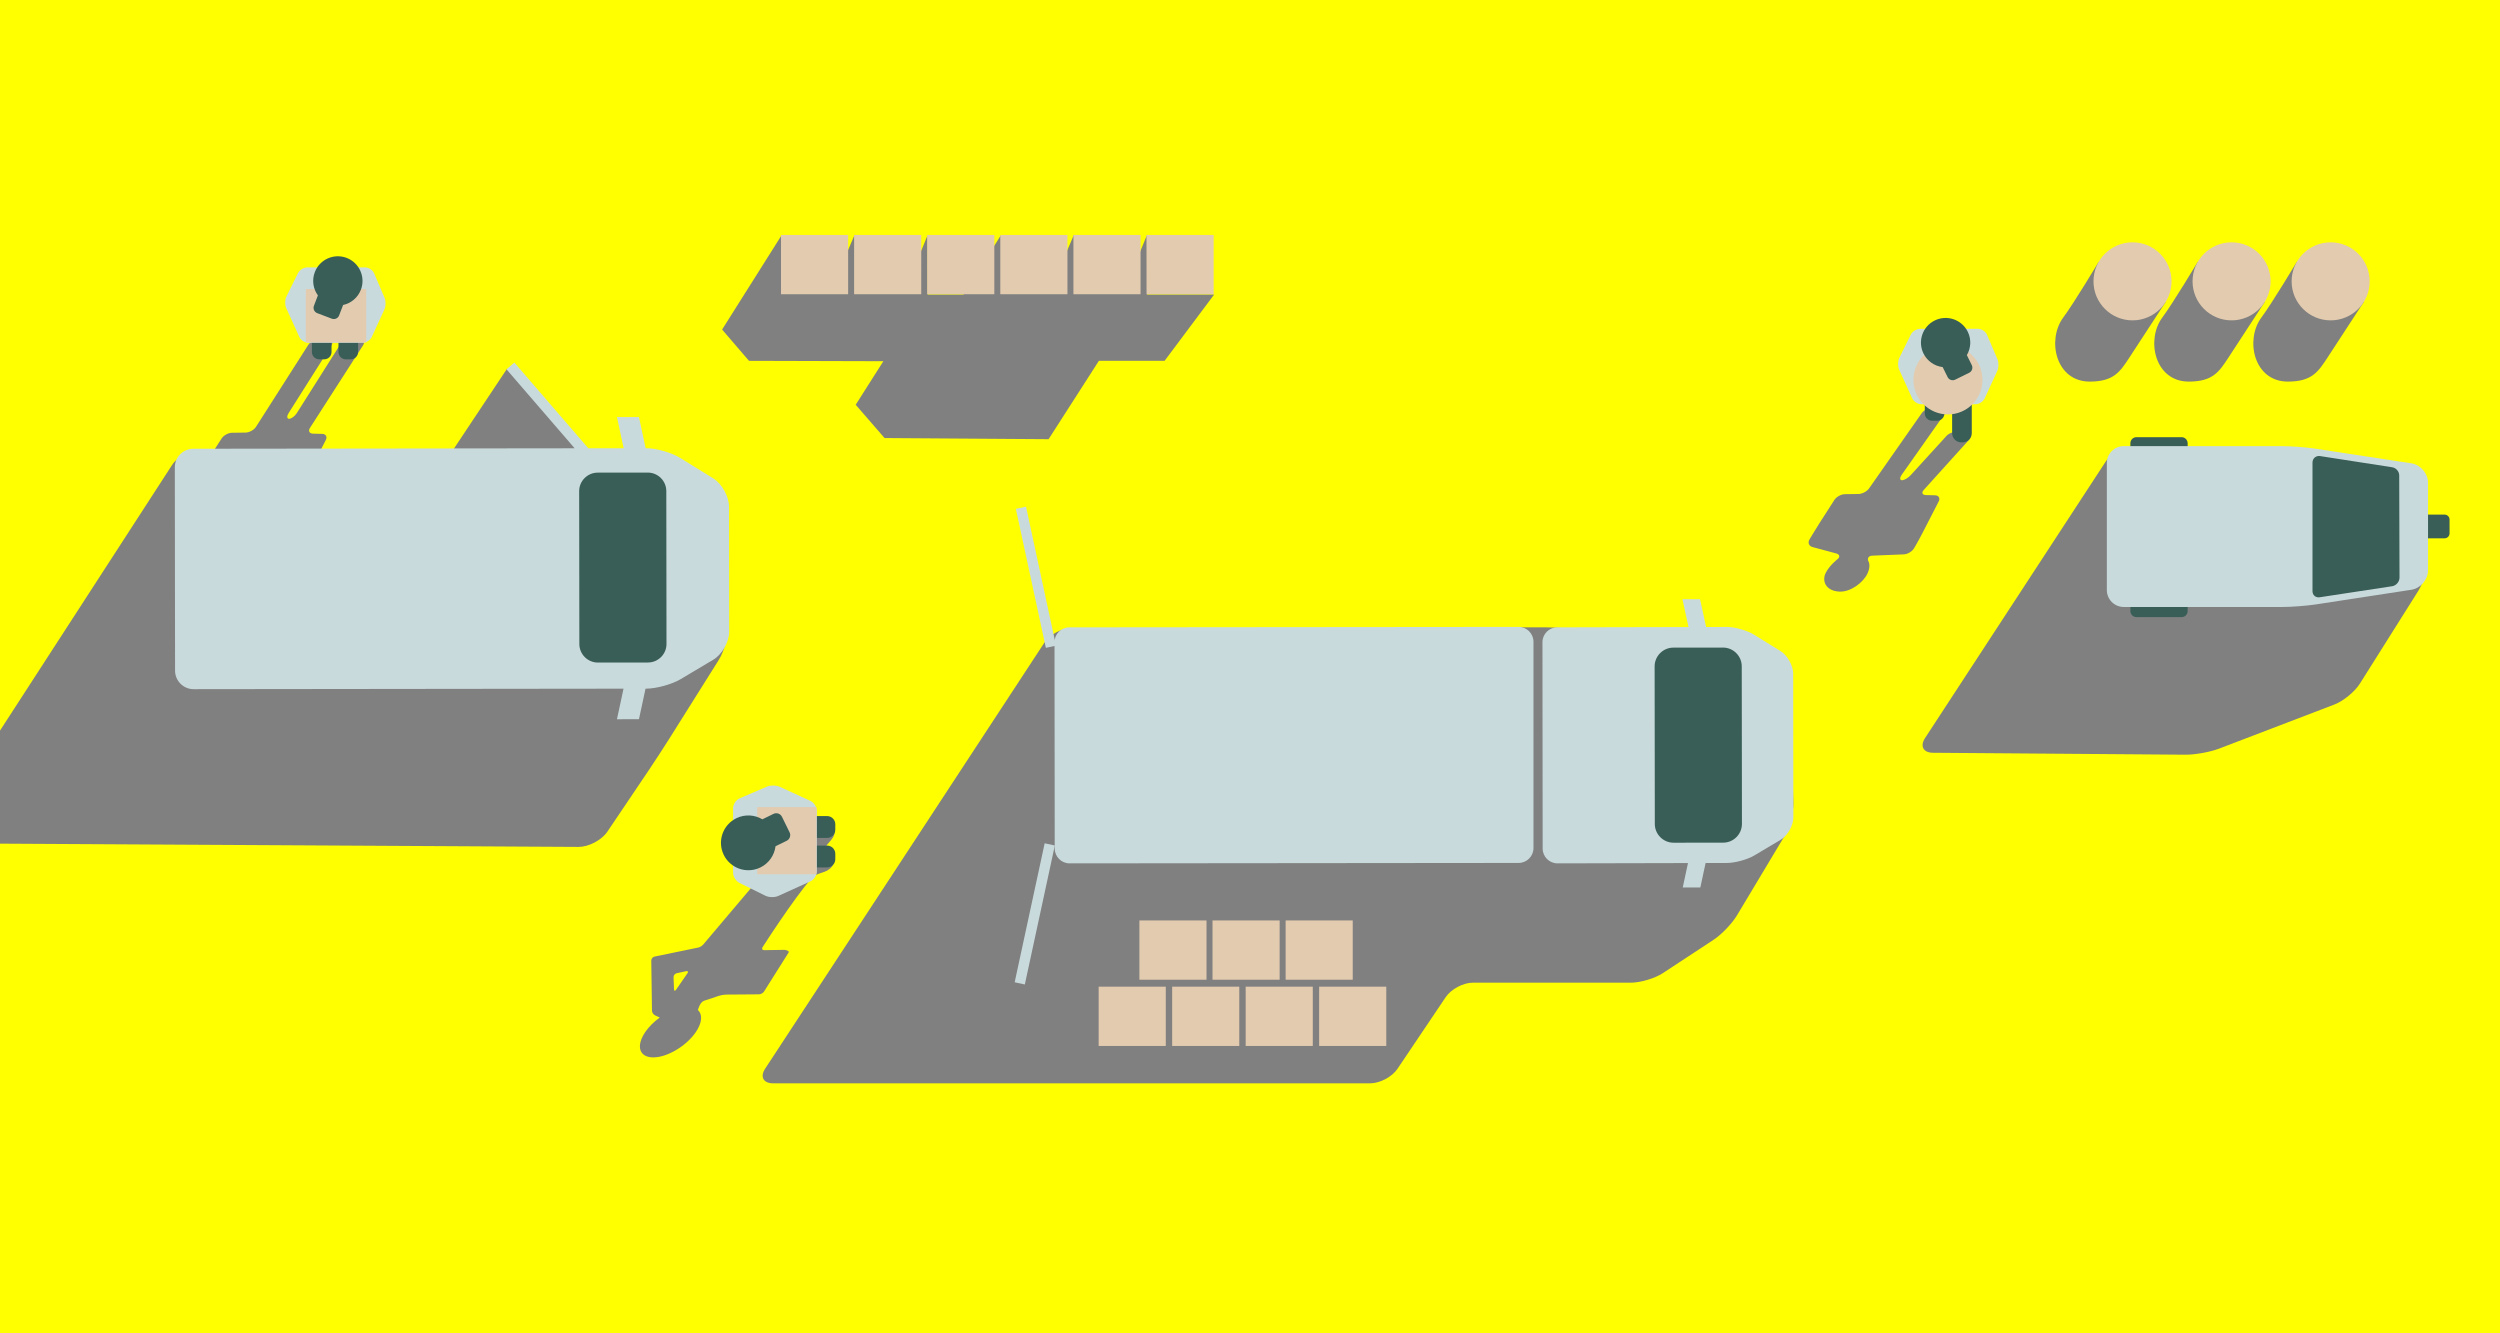 <svg width="375" height="200" viewBox="0 0 375 200" fill="none" xmlns="http://www.w3.org/2000/svg">
<rect width="375" height="200" fill="#FFFF00"/>
<g clip-path="url(#clip0_552:1164)">
<path d="M172.052 44.185L172.04 35.271L170.862 38.144L161.074 35.251L159.955 37.866L150.108 35.33L144.521 44.185H139.153L139.141 35.271L137.966 38.144L128.178 35.251L127.059 37.866L117.212 35.33L108.316 49.432L112.349 54.124L132.504 54.183L128.354 60.715L132.683 65.707L157.288 65.88L164.832 54.124H174.688L182.118 44.185H172.052Z" fill="#808080"/>
<path d="M127.221 35.245H117.152V44.136H127.221V35.245Z" fill="#E3CBB0"/>
<path d="M138.187 35.245H128.118V44.136H138.187V35.245Z" fill="#E3CBB0"/>
<path d="M149.151 35.245H139.082V44.136H149.151V35.245Z" fill="#E3CBB0"/>
<path d="M160.117 35.245H150.048V44.136H160.117V35.245Z" fill="#E3CBB0"/>
<path d="M171.083 35.245H161.014V44.136H171.083V35.245Z" fill="#E3CBB0"/>
<path d="M182.049 35.245H171.981V44.136H182.049V35.245Z" fill="#E3CBB0"/>
<path d="M339.219 47.612C336.722 50.966 338.063 57.239 343.176 57.239C346.771 57.239 347.717 55.782 349.109 53.664C350.788 51.108 354.562 45.306 354.562 45.306L344.502 39.315C344.502 39.317 340.776 45.522 339.219 47.612Z" fill="#808080"/>
<path d="M349.597 48.055C352.83 48.055 355.451 45.435 355.451 42.203C355.451 38.97 352.83 36.35 349.597 36.35C346.364 36.35 343.744 38.97 343.744 42.203C343.744 45.435 346.364 48.055 349.597 48.055Z" fill="#E3CBB0"/>
<path d="M324.359 47.612C321.862 50.966 323.203 57.239 328.315 57.239C331.911 57.239 332.857 55.782 334.249 53.664C335.927 51.108 339.702 45.306 339.702 45.306L329.642 39.315C329.642 39.317 325.915 45.522 324.359 47.612Z" fill="#808080"/>
<path d="M334.737 48.055C337.97 48.055 340.591 45.435 340.591 42.203C340.591 38.97 337.97 36.35 334.737 36.35C331.504 36.35 328.883 38.97 328.883 42.203C328.883 45.435 331.504 48.055 334.737 48.055Z" fill="#E3CBB0"/>
<path d="M309.498 47.612C307.002 50.966 308.342 57.239 313.455 57.239C317.051 57.239 317.996 55.782 319.388 53.664C321.067 51.108 324.842 45.306 324.842 45.306L314.781 39.315C314.781 39.317 311.055 45.522 309.498 47.612Z" fill="#808080"/>
<path d="M319.877 48.055C323.11 48.055 325.731 45.435 325.731 42.203C325.731 38.97 323.11 36.35 319.877 36.35C316.644 36.35 314.023 38.97 314.023 42.203C314.023 45.435 316.644 48.055 319.877 48.055Z" fill="#E3CBB0"/>
<path d="M273.844 85.963C273.282 87.108 273.813 88.627 275.887 88.74C277.611 88.834 279.522 87.352 280.136 85.994C280.638 84.884 280.3 84.276 280.3 84.276C280.031 83.791 280.263 83.373 280.82 83.35L285.589 83.154C286.146 83.132 286.827 82.72 287.109 82.24L287.316 81.885C287.597 81.405 288.034 80.61 288.287 80.113L290.804 75.217C291.057 74.723 290.812 74.309 290.256 74.294L288.895 74.263C288.338 74.249 288.191 73.903 288.563 73.491L295.348 65.977C295.72 65.565 295.578 65.148 295.03 65.048L293.664 64.804C293.116 64.707 292.363 64.963 291.988 65.372L286.589 71.29C286.214 71.702 285.632 72.034 285.294 72.034C284.956 72.031 284.944 71.659 285.262 71.205L291.758 61.993C292.079 61.538 291.886 61.163 291.329 61.163L289.844 61.158C289.287 61.155 288.571 61.527 288.253 61.981L280.363 73.258C280.045 73.712 279.329 74.093 278.772 74.099L276.716 74.127C276.159 74.135 275.461 74.522 275.16 74.99L272.919 78.478C272.617 78.946 272.14 79.718 271.856 80.195L271.419 80.928C271.135 81.405 271.342 81.914 271.879 82.058L275.429 83.015C275.966 83.16 276.043 83.555 275.603 83.893C275.608 83.896 274.407 84.816 273.844 85.963Z" fill="#808080"/>
<path d="M288.719 59.619C288.719 59.011 289.216 58.517 289.821 58.517H290.562C291.17 58.517 291.664 59.014 291.664 59.619V62.013C291.664 62.62 291.167 63.114 290.562 63.114H289.821C289.213 63.114 288.719 62.617 288.719 62.013V59.619Z" fill="#395E57"/>
<path d="M292.82 60.627C292.82 59.874 293.437 59.258 294.189 59.258H294.397C295.149 59.258 295.766 59.874 295.766 60.627V64.983C295.766 65.736 295.149 66.352 294.397 66.352H294.189C293.437 66.352 292.82 65.736 292.82 64.983V60.627Z" fill="#395E57"/>
<path d="M298.046 50.202C297.839 49.719 297.243 49.325 296.717 49.325H288.006C287.481 49.325 286.861 49.711 286.628 50.179L284.893 53.695C284.66 54.166 284.649 54.942 284.865 55.422L286.836 59.761C287.054 60.238 287.659 60.63 288.185 60.63H296.345C296.87 60.63 297.478 60.241 297.7 59.761L299.597 55.632C299.816 55.155 299.827 54.368 299.62 53.885L298.046 50.202Z" fill="#C9DADC"/>
<path d="M124.051 128.562C122.739 128.06 124.074 126.691 124.628 126.049C125 125.62 125.309 125.047 125.147 124.504C124.963 123.882 124.19 123.576 123.563 123.743C122.935 123.911 122.461 124.43 122.151 125.001C121.841 125.572 121.668 126.202 121.41 126.799C121.114 127.486 120.705 128.17 120.185 128.718C119.68 129.249 119.328 129.13 118.62 129.133C118.541 129.133 118.251 129.133 117.976 129.133L116.547 129.136C116.272 129.136 115.914 129.32 115.752 129.542L105.53 141.625C105.368 141.849 105.016 142.077 104.743 142.133L98.176 143.488C97.906 143.545 97.688 143.815 97.691 144.09L97.796 151.593C97.798 151.868 98.009 152.189 98.258 152.305L98.96 152.632C98.105 153.248 97.335 154.001 96.782 154.813C96.543 155.162 96.364 155.5 96.233 155.824C96.179 155.935 96.14 156.045 96.114 156.159C95.682 157.59 96.367 158.61 97.989 158.61C100.085 158.61 102.942 156.912 104.371 154.816C105.345 153.387 105.402 152.146 104.678 151.499C104.976 150.585 105.246 150.215 105.751 150.065C107.35 149.585 107.978 149.204 109.026 149.187C110.083 149.168 112.809 149.17 113.863 149.15C114.139 149.145 114.479 148.946 114.619 148.707L118.294 142.877C118.433 142.639 117.93 142.491 117.655 142.477L114.613 142.525C114.337 142.514 114.232 142.312 114.38 142.08C115.292 140.637 121.057 131.882 122.353 131.252C122.901 130.985 123.52 130.879 124.062 130.596C124.511 130.36 125.068 129.832 125.034 129.269C125.003 128.647 124.542 128.75 124.051 128.562ZM101.502 145.984L102.917 145.677C103.186 145.618 103.28 145.757 103.121 145.984L101.408 148.463C101.252 148.69 101.113 148.651 101.102 148.375L101.031 146.592C101.019 146.316 101.232 146.044 101.502 145.984Z" fill="#808080"/>
<path d="M121.406 130.116C120.733 130.116 120.179 129.565 120.179 128.889V128.065C120.179 127.392 120.73 126.839 121.406 126.839H124.068C124.741 126.839 125.295 127.389 125.295 128.065V128.889C125.295 129.562 124.744 130.116 124.068 130.116H121.406Z" fill="#395E57"/>
<path d="M121.406 125.688C120.733 125.688 120.179 125.138 120.179 124.462V123.638C120.179 122.965 120.73 122.411 121.406 122.411H124.068C124.741 122.411 125.295 122.962 125.295 123.638V124.462C125.295 125.135 124.744 125.688 124.068 125.688H121.406Z" fill="#395E57"/>
<path d="M110.94 119.751C110.403 119.981 109.963 120.645 109.963 121.227V130.905C109.963 131.487 110.392 132.177 110.915 132.436L114.82 134.364C115.343 134.622 116.206 134.637 116.737 134.395L121.56 132.203C122.091 131.961 122.526 131.286 122.526 130.703V121.636C122.526 121.054 122.091 120.375 121.563 120.131L116.973 118.024C116.442 117.78 115.57 117.768 115.033 117.998L110.94 119.751Z" fill="#C9DADC"/>
<path d="M122.472 131.133V121.066H113.579V131.133H122.472Z" fill="#E3CBB0"/>
<path d="M118.439 124.854L117.291 122.514C117.064 122.048 116.493 121.852 116.027 122.079L114.357 122.897C113.204 122.213 111.744 122.105 110.449 122.735C108.409 123.732 107.566 126.194 108.563 128.233C109.56 130.272 112.022 131.115 114.062 130.118C115.354 129.485 116.163 128.264 116.331 126.935L118.001 126.117C118.473 125.89 118.666 125.319 118.439 124.854Z" fill="#395E57"/>
<path d="M108.807 77.665C108.767 76.138 107.776 74.09 106.603 73.11L102.525 69.711C101.352 68.734 99.142 67.922 97.614 67.911L87.667 67.834L76.056 55.308L67.831 67.681L48.088 67.527L48.872 66.002C49.124 65.508 48.88 65.094 48.324 65.08L46.963 65.048C46.406 65.034 46.199 64.642 46.5 64.174L54.456 51.801C54.757 51.332 54.547 50.949 53.993 50.946L52.507 50.94C51.95 50.938 51.255 51.321 50.956 51.789L44.52 61.967C44.222 62.436 43.705 62.819 43.367 62.819C43.029 62.816 42.998 62.433 43.293 61.962L49.729 51.784C50.028 51.315 49.815 50.926 49.258 50.926L47.773 50.92C47.216 50.918 46.517 51.298 46.219 51.767L38.402 64.02C38.104 64.489 37.406 64.878 36.849 64.886L34.792 64.915C34.236 64.923 33.537 65.31 33.236 65.778L32.182 67.419C31.799 67.419 31.438 67.419 31.12 67.419H30.095C28.567 67.419 26.638 68.467 25.809 69.751L-9.436 124.155C-10.266 125.436 -9.698 126.492 -8.17 126.501L86.775 127.037C88.303 127.046 90.252 126.018 91.104 124.751L97.398 115.409C98.25 114.142 99.613 112.046 100.426 110.754L107.816 98.989C108.628 97.697 109.262 95.388 109.222 93.861L108.807 77.665Z" fill="#808080"/>
<path d="M236.961 94.48C235.54 94.269 233.206 94.099 231.771 94.099H228.281C226.846 94.099 225.364 95.232 224.986 96.615L220.328 113.679C219.95 115.062 218.564 115.729 217.246 115.161L171.112 95.246C169.794 94.678 167.544 94.213 166.11 94.213H160.696C159.262 94.213 157.444 95.195 156.66 96.394L114.763 160.316C113.977 161.515 114.508 162.497 115.942 162.497H205.55C206.984 162.497 208.813 161.523 209.614 160.334L216.86 149.565C217.661 148.375 219.49 147.401 220.924 147.401H244.641C246.075 147.401 248.228 146.757 249.427 145.97L257.027 140.975C258.226 140.188 259.811 138.536 260.546 137.306L267.726 125.325C268.465 124.095 269.039 121.914 269.002 120.48L268.539 101.735C268.505 100.301 267.315 98.958 265.894 98.748L236.961 94.48Z" fill="#808080"/>
<path d="M160.435 129.505C159.211 129.505 158.211 128.506 158.208 127.284L158.177 96.328C158.177 95.104 159.177 94.105 160.398 94.102L227.798 94.037C229.022 94.037 230.022 95.036 230.022 96.257V127.213C230.022 128.437 229.022 129.437 227.798 129.44L160.435 129.505Z" fill="#C9DADC"/>
<path d="M268.979 101.062C268.979 99.838 268.127 98.313 267.088 97.669L263.12 95.209C262.08 94.565 260.228 94.039 259.007 94.042L255.914 94.051L255.008 89.876L252.366 89.879L253.275 94.056L233.589 94.102C232.365 94.105 231.365 95.107 231.368 96.331L231.399 127.287C231.399 128.511 232.402 129.508 233.626 129.505L253.199 129.46L252.412 133.12L255.053 133.117L255.84 129.454L259.047 129.445C260.271 129.443 262.128 128.929 263.179 128.301L267.096 125.967C268.147 125.342 269.005 123.828 269.005 122.604L268.979 101.062Z" fill="#C9DADC"/>
<path d="M174.866 148H164.798V156.892H174.866V148Z" fill="#E3CBB0"/>
<path d="M180.979 138.067H170.91V146.958H180.979V138.067Z" fill="#E3CBB0"/>
<path d="M191.945 138.067H181.876V146.958H191.945V138.067Z" fill="#E3CBB0"/>
<path d="M202.911 138.067H192.843V146.958H202.911V138.067Z" fill="#E3CBB0"/>
<path d="M185.893 148H175.824V156.892H185.893V148Z" fill="#E3CBB0"/>
<path d="M196.918 148H186.85V156.892H196.918V148Z" fill="#E3CBB0"/>
<path d="M207.941 148H197.873V156.892H207.941V148Z" fill="#E3CBB0"/>
<path d="M153.725 147.669L158.224 126.823L156.7 126.494L152.201 147.341L153.725 147.669Z" fill="#C9DADC"/>
<path d="M152.379 76.328L156.878 97.175L158.402 96.846L153.903 75.999L152.379 76.328Z" fill="#C9DADC"/>
<path d="M288.75 110.72C287.969 111.916 288.498 112.904 289.926 112.915L327.83 113.205C329.258 113.216 331.519 112.807 332.854 112.296L350.168 105.674C351.503 105.163 353.219 103.757 353.98 102.547L362.757 88.61C363.518 87.4 364.148 85.245 364.16 83.816C364.16 83.816 364.194 78.841 364.194 77.43C364.194 73.877 364.143 73.477 364.143 73.477C363.961 72.06 362.649 70.793 361.226 70.66L324.649 67.252C323.226 67.118 320.993 67.011 319.687 67.011C318.38 67.011 316.67 67.99 315.889 69.186L288.75 110.72Z" fill="#808080"/>
<path d="M361.729 77.932C361.729 77.523 362.061 77.191 362.47 77.191H366.69C367.099 77.191 367.432 77.523 367.432 77.932V80.005C367.432 80.414 367.099 80.746 366.69 80.746H362.47C362.061 80.746 361.729 80.414 361.729 80.005V77.932Z" fill="#395E57"/>
<path d="M319.556 89.924C319.556 89.425 319.965 89.016 320.465 89.016H327.239C327.739 89.016 328.148 89.425 328.148 89.924V91.66C328.148 92.159 327.739 92.568 327.239 92.568H320.465C319.965 92.568 319.556 92.159 319.556 91.66V89.924Z" fill="#395E57"/>
<path d="M319.556 66.485C319.556 65.985 319.965 65.576 320.465 65.576H327.239C327.739 65.576 328.148 65.985 328.148 66.485V68.22C328.148 68.72 327.739 69.129 327.239 69.129H320.465C319.965 69.129 319.556 68.72 319.556 68.22V66.485Z" fill="#395E57"/>
<path d="M316.026 69.447C316.026 68.056 317.165 66.917 318.556 66.917H342.253C343.645 66.917 345.908 67.09 347.286 67.297L361.703 69.498C363.078 69.708 364.205 71.017 364.205 72.412V85.551C364.205 86.943 363.081 88.255 361.703 88.465L347.377 90.663C346.002 90.873 343.735 91.046 342.344 91.046H318.556C317.165 91.046 316.026 89.907 316.026 88.516V69.447Z" fill="#C9DADC"/>
<path d="M346.874 69.382C346.874 68.777 347.368 68.337 347.97 68.405L358.786 70.083C359.388 70.151 359.882 70.702 359.882 71.31L359.928 86.645C359.928 87.249 359.439 87.832 358.84 87.931L347.962 89.589C347.365 89.692 346.874 89.28 346.874 88.672V69.382Z" fill="#395E57"/>
<path d="M292.193 62.163C295.054 62.163 297.373 59.844 297.373 56.983C297.373 54.123 295.054 51.804 292.193 51.804C289.331 51.804 287.012 54.123 287.012 56.983C287.012 59.844 289.331 62.163 292.193 62.163Z" fill="#E3CBB0"/>
<path d="M295.769 54.768L295.027 53.269C295.638 52.23 295.735 50.915 295.161 49.753C294.255 47.922 292.037 47.169 290.205 48.075C288.373 48.981 287.62 51.199 288.526 53.03C289.1 54.192 290.202 54.916 291.4 55.064L292.142 56.563C292.349 56.983 292.86 57.157 293.281 56.949L295.385 55.91C295.803 55.7 295.976 55.186 295.769 54.768Z" fill="#395E57"/>
<path d="M248.194 99.96C248.191 98.413 249.458 97.143 251.006 97.143L258.444 97.135C259.992 97.132 261.262 98.398 261.262 99.946L261.29 123.581C261.293 125.129 260.026 126.398 258.479 126.398L251.04 126.407C249.492 126.41 248.222 125.143 248.222 123.596L248.194 99.96Z" fill="#395E57"/>
<path d="M109.355 76.001C109.353 74.473 108.29 72.565 106.992 71.761L102.033 68.689C100.735 67.885 98.423 67.226 96.895 67.229H96.847L95.844 62.561L92.544 62.558L93.549 67.235L88.249 67.241L77.155 54.382L75.971 55.393L86.196 67.243L28.998 67.312C27.47 67.314 26.223 68.564 26.223 70.092L26.26 100.602C26.263 102.13 27.513 103.376 29.041 103.376L93.529 103.3L92.544 107.886L95.844 107.883L96.83 103.297H96.938C98.466 103.294 100.789 102.652 102.101 101.871L106.995 98.955C108.307 98.174 109.378 96.283 109.378 94.755L109.355 76.001Z" fill="#C9DADC"/>
<path d="M86.875 73.675C86.872 72.148 88.122 70.898 89.65 70.895L97.165 70.887C98.693 70.884 99.943 72.133 99.946 73.661L99.974 96.595C99.977 98.123 98.727 99.372 97.199 99.375L89.684 99.384C88.156 99.387 86.906 98.137 86.903 96.609L86.875 73.675Z" fill="#395E57"/>
<path d="M46.784 50.407C46.784 49.799 47.281 49.305 47.886 49.305H48.627C49.235 49.305 49.73 49.802 49.73 50.407V52.8C49.73 53.408 49.233 53.902 48.627 53.902H47.886C47.278 53.902 46.784 53.405 46.784 52.8V50.407Z" fill="#395E57"/>
<path d="M50.769 50.407C50.769 49.799 51.266 49.305 51.871 49.305H52.612C53.22 49.305 53.714 49.802 53.714 50.407V52.8C53.714 53.408 53.217 53.902 52.612 53.902H51.871C51.263 53.902 50.769 53.405 50.769 52.8V50.407Z" fill="#395E57"/>
<path d="M56.114 40.99C55.907 40.507 55.311 40.112 54.785 40.112H46.074C45.548 40.112 44.929 40.499 44.697 40.967L42.958 44.483C42.725 44.954 42.714 45.73 42.93 46.209L44.901 50.548C45.12 51.026 45.725 51.417 46.25 51.417H54.41C54.936 51.417 55.544 51.029 55.765 50.548L57.662 46.419C57.881 45.942 57.892 45.156 57.685 44.673L56.114 40.99Z" fill="#C9DADC"/>
<path d="M45.869 51.364H54.93V43.362H45.869V51.364Z" fill="#E3CBB0"/>
<path d="M51.996 38.684C50.087 37.957 47.949 38.914 47.221 40.822C46.759 42.032 46.977 43.336 47.684 44.31L47.088 45.871C46.92 46.309 47.142 46.803 47.579 46.968L49.772 47.803C50.209 47.97 50.704 47.748 50.868 47.311L51.465 45.749C52.644 45.491 53.672 44.664 54.135 43.455C54.862 41.549 53.905 39.414 51.996 38.684Z" fill="#395E57"/>
</g>
<defs>
<clipPath id="clip0_552:1164">
<rect width="375" height="140" fill="white" transform="translate(0 30)"/>
</clipPath>
</defs>
</svg>
